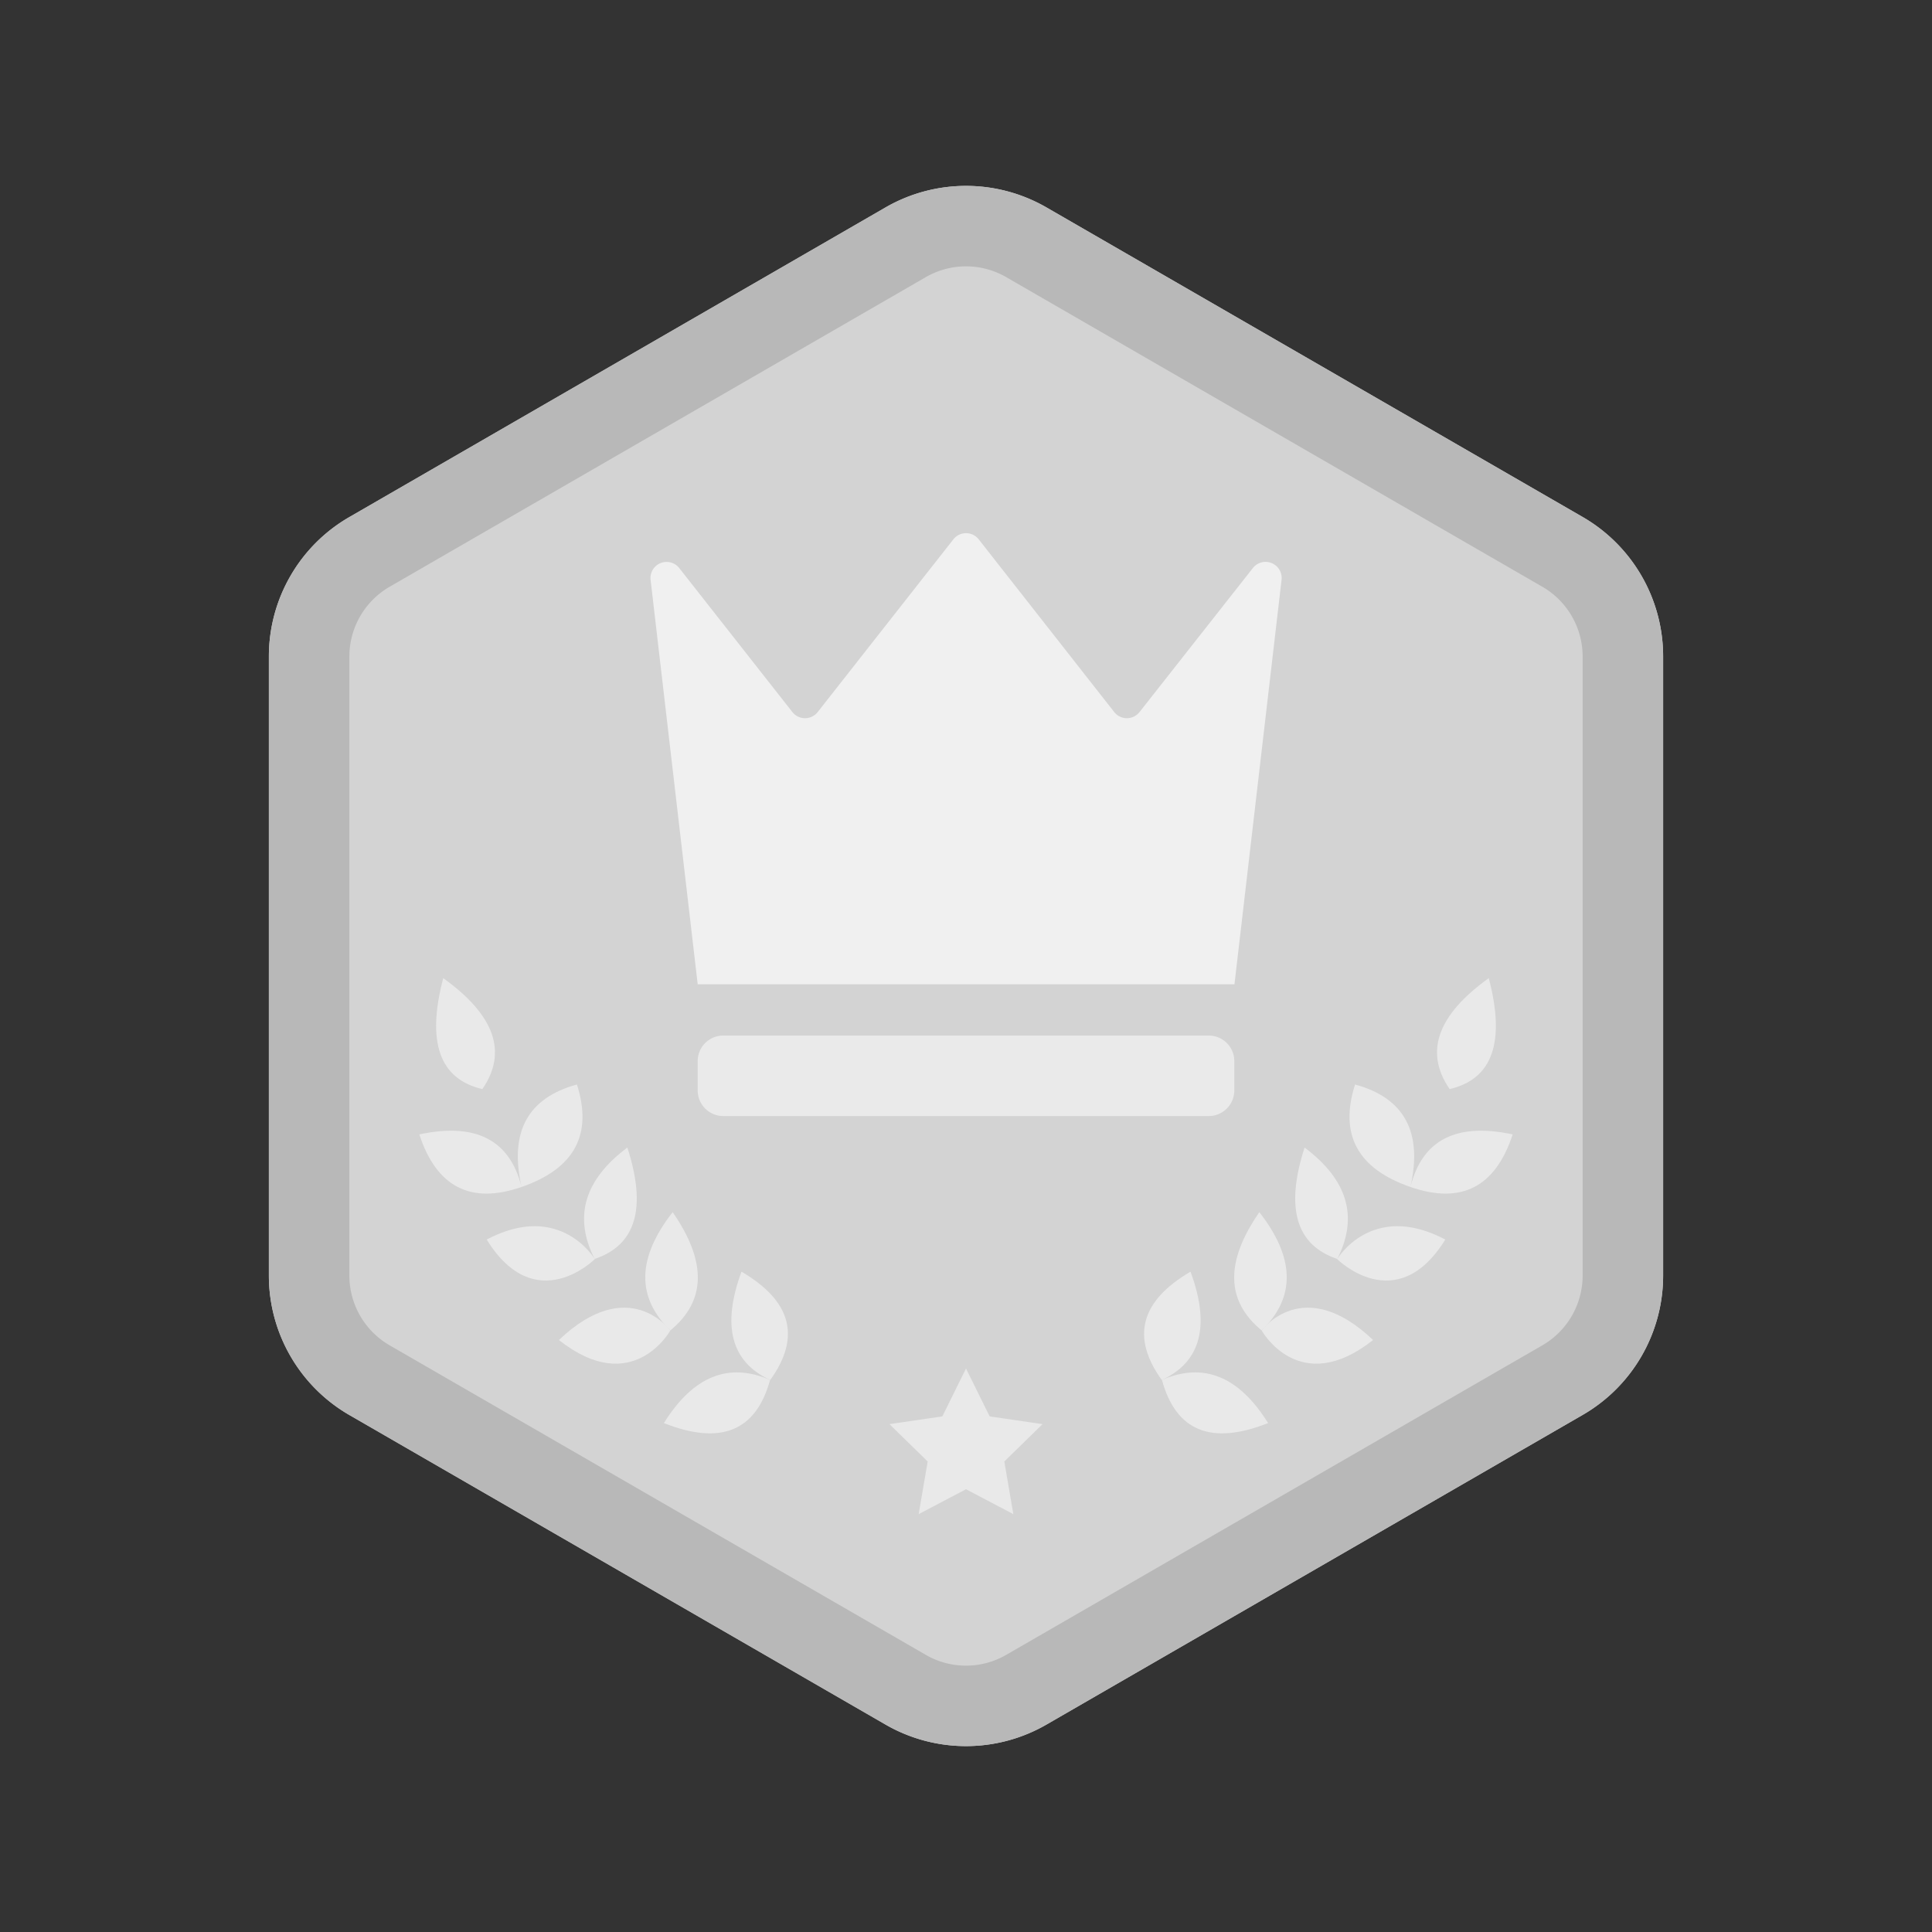<?xml version="1.0" standalone="no"?><!DOCTYPE svg PUBLIC "-//W3C//DTD SVG 1.1//EN" "http://www.w3.org/Graphics/SVG/1.1/DTD/svg11.dtd"><svg t="1759050420393" class="icon" viewBox="0 0 1024 1024" version="1.1" xmlns="http://www.w3.org/2000/svg" p-id="1992" xmlns:xlink="http://www.w3.org/1999/xlink" width="32" height="32"><rect x="0" y="0" width="1024" height="1024" fill="#333333" stroke="none"/><path d="M554.667 109.952l284.16 164.053a85.333 85.333 0 0 1 42.667 73.899v328.149c0 30.507-16.256 58.667-42.667 73.899L554.667 914.048a85.376 85.376 0 0 1-85.333 0l-284.16-164.053a85.333 85.333 0 0 1-42.667-73.899V347.947c0-30.507 16.256-58.667 42.667-73.899L469.333 109.952a85.376 85.376 0 0 1 85.333 0z" fill="#D3D3D3" p-id="1993"></path><path d="M533.333 146.901a42.581 42.581 0 0 0-42.667 0L206.507 310.997c-13.184 7.637-21.333 21.717-21.333 36.949v328.149c0 15.232 8.149 29.312 21.333 36.949l284.16 164.053a42.581 42.581 0 0 0 42.667 0l284.16-164.053c13.184-7.637 21.333-21.717 21.333-36.949V347.947c0-15.232-8.149-29.312-21.333-36.949L533.333 146.901z m21.333-36.949l284.16 164.053a85.333 85.333 0 0 1 42.667 73.899v328.149c0 30.507-16.256 58.667-42.667 73.899L554.667 914.048a85.376 85.376 0 0 1-85.333 0l-284.16-164.053a85.333 85.333 0 0 1-42.667-73.899V347.947c0-30.507 16.256-58.667 42.667-73.899L469.333 109.952a85.376 85.376 0 0 1 85.333 0z" fill="#B8B8B8" p-id="1994"></path><path d="M255.659 577.237c13.483-19.584 6.571-39.211-20.736-58.795-8.917 33.877-2.005 53.504 20.736 58.795zM276.437 629.12c-6.229-24.96-24.277-34.261-54.187-27.861 9.131 27.904 27.221 37.205 54.187 27.861zM276.437 629.12c-6.571-29.056 3.2-47.189 29.355-54.315 8.448 26.539-1.323 44.629-29.355 54.315zM315.264 667.349s-18.261-30.976-57.301-10.368c25.856 41.856 57.301 10.368 57.301 10.368z" fill="#E9E9E9" p-id="1995"></path><path d="M315.179 667.264c-11.307-22.229-5.547-41.899 17.323-59.051 10.368 32.043 4.608 51.712-17.323 59.051zM355.285 705.195s-21.845-30.336-59.051 5.035c39.083 30.933 59.051-5.035 59.051-5.035z" fill="#E9E9E9" p-id="1996"></path><path d="M355.285 705.152c-18.091-17.536-17.707-38.443 1.237-62.677 18.176 26.197 17.792 47.104-1.237 62.677zM408.235 731.435c-20.736-9.557-25.813-28.715-15.232-57.429 26.539 15.573 31.616 34.688 15.232 57.429z" fill="#E9E9E9" p-id="1997"></path><path d="M408.149 731.392c-22.016-9.557-40.789-1.963-56.277 22.869 30.08 11.904 48.853 4.309 56.277-22.869zM768.341 577.237c-13.483-19.584-6.571-39.211 20.736-58.795 8.917 33.877 2.005 53.504-20.736 58.795zM747.563 629.12c6.229-24.96 24.277-34.261 54.187-27.861-9.131 27.904-27.221 37.205-54.187 27.861zM747.563 629.12c6.571-29.056-3.2-47.189-29.355-54.315-8.448 26.539 1.323 44.629 29.355 54.315zM708.736 667.349s18.261-30.976 57.301-10.368c-25.856 41.856-57.301 10.368-57.301 10.368zM708.779 667.264c11.307-22.229 5.547-41.899-17.323-59.051-10.325 32.043-4.565 51.712 17.323 59.051zM668.715 705.195s21.845-30.336 59.051 5.035c-39.083 30.933-59.051-5.035-59.051-5.035z" fill="#E9E9E9" p-id="1998"></path><path d="M668.715 705.152c18.091-17.536 17.707-38.443-1.237-62.677-18.176 26.197-17.792 47.104 1.237 62.677zM615.765 731.435c20.736-9.557 25.813-28.715 15.232-57.429-26.539 15.573-31.616 34.688-15.232 57.429z" fill="#E9E9E9" p-id="1999"></path><path d="M615.851 731.392c22.016-9.557 40.789-1.963 56.277 22.869-30.08 11.904-48.853 4.309-56.277-22.869zM512 789.333l-25.088 13.184 4.779-27.904-20.267-19.797 28.032-4.096L512 725.333l12.544 25.387 28.032 4.096-20.267 19.797 4.779 27.904z" fill="#E9E9E9" p-id="2000"></path><path d="M360.021 301.099l59.947 76.288a8.533 8.533 0 0 0 13.44 0L505.301 285.867a8.533 8.533 0 0 1 13.44 0l71.808 91.52a8.533 8.533 0 0 0 13.44 0l60.075-76.331a8.533 8.533 0 0 1 11.989-1.408 8.491 8.491 0 0 1 3.2 7.68l-24.96 214.357H369.792l-24.96-214.315a8.533 8.533 0 0 1 15.189-6.272z" fill="#F0F0F0" p-id="2001"></path><path d="M383.36 548.864h257.28c7.509 0 13.568 6.059 13.568 13.568v15.531a13.568 13.568 0 0 1-13.568 13.568h-257.28a13.568 13.568 0 0 1-13.568-13.568v-15.531c0-7.509 6.059-13.568 13.568-13.568z" fill="#EAEAEA" p-id="2002"></path></svg>